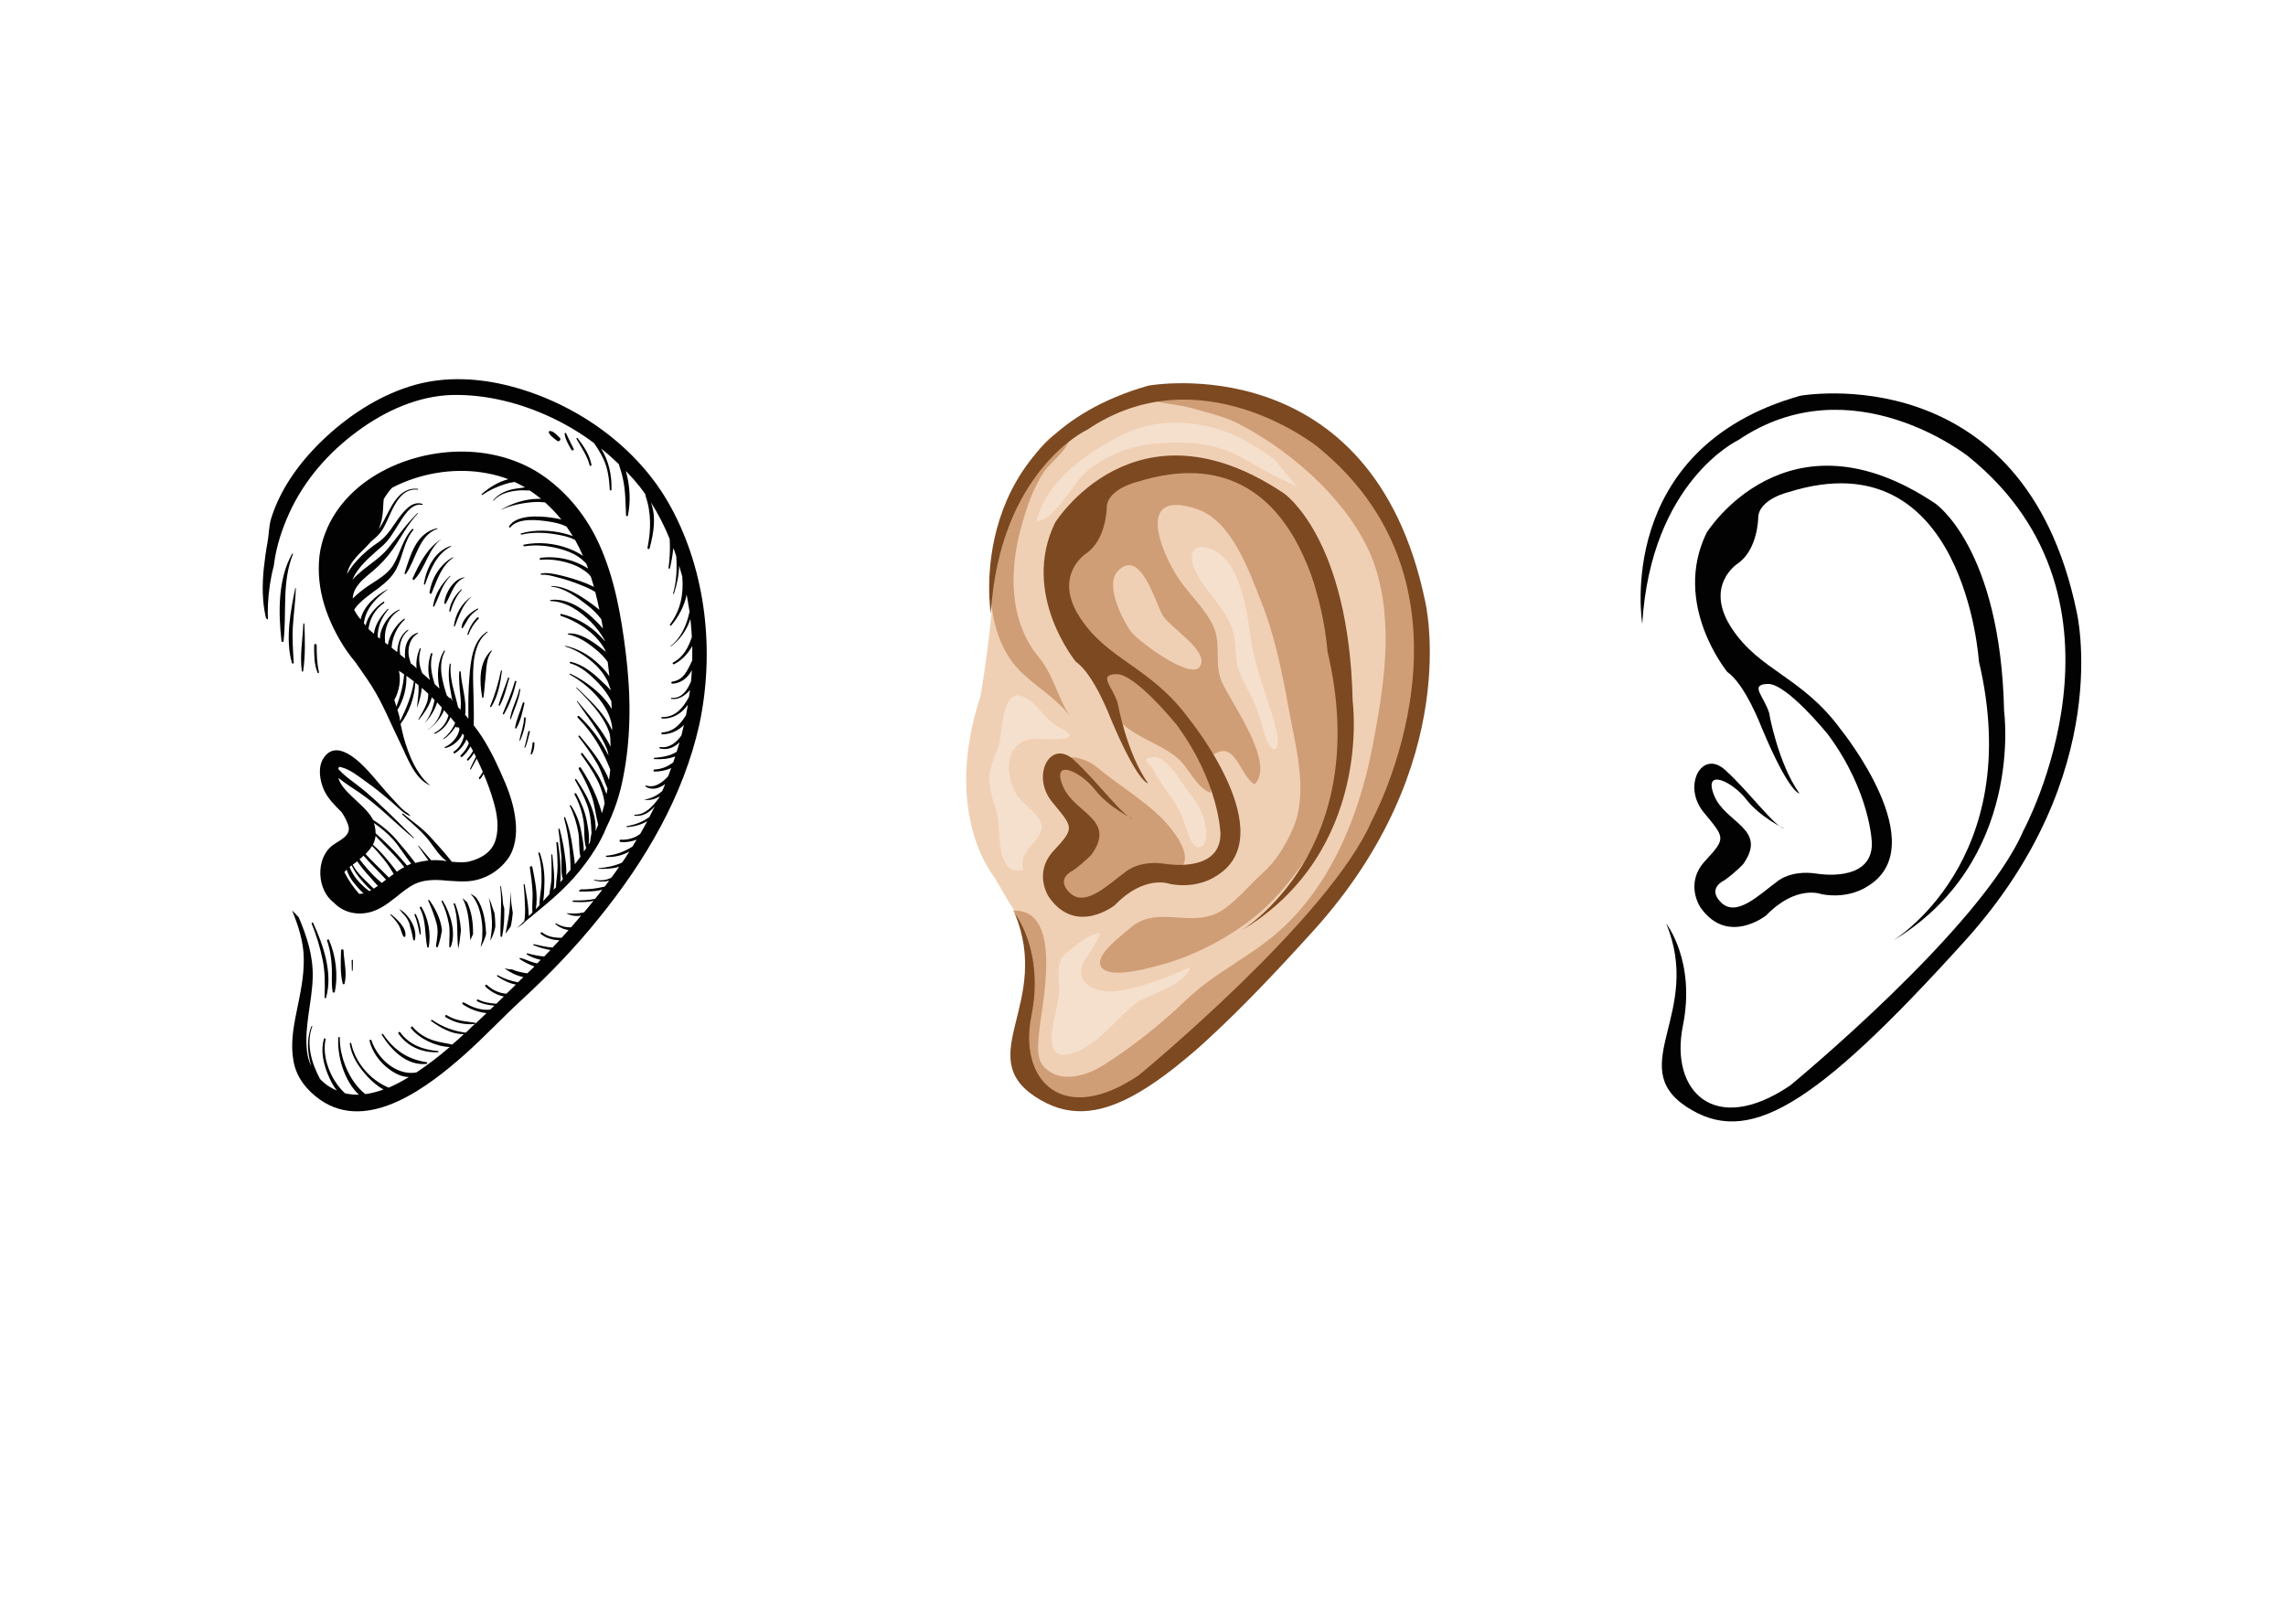 <?xml version="1.0" encoding="utf-8"?>
<svg id="master-artboard" viewBox="0 0 1098 780" version="1.1" xmlns="http://www.w3.org/2000/svg" x="0px" y="0px" style="enable-background:new 0 0 1098 780;" width="1098px" height="780px">

<path class="st0" d="M477.6,421.3c0,0-25.3-29.8-6.7-86.8c0,0,6.3-35.4,7-65.7c0,0,25.4-116.6,139.7-70c0,0,110.2,64.4,44.5,195.2&#10;&#9;c0,0-22.2,51.8-70.5,88.3c0,0-67.8,80.8-98.6,31.5c0,0-3.1-8,0.3-27.7c0,0,6.2-31.8-8.9-53.1L477.6,421.3z" style="fill: rgb(240, 208, 180);"/>
<path class="st1" d="M643.7,342.9c-2.1-20.6-4.2-39.6-11.3-58.8c-5.7-15.6-10.7-33.4-22.9-44.9c-13.6-12.7-32.9-15.4-51.1-13.6&#10;&#9;c-20.1,2-30,10.1-38.7,29.2c-5.4,11.9-9.3,22-8.5,35.4c0.6,10.2,7.7,19.7,11.4,28.8c4.3,10.3,9.2,22.8,18.1,30&#10;&#9;c7.5,6,17,8.7,24.4,14.7c5.9,4.7,9.5,14.8,16.4,17.1c1-5.9-4.5-15,2.3-18.9c9.9-5.7,12.1,11.3,18.8,14.8&#10;&#9;c10.3-9.9-11.3-39.2-15.7-49.1c-3.9-8.9-0.1-17.7-4.1-26.8c-3.6-8-11.5-15.3-16.5-22.6c-9.1-13.6-20.9-43.4,8.3-33.8&#10;&#9;c17,5.5,25.2,29.6,31.3,44.9c6.5,16.4,9.9,33.7,13,50.6c3.2,18,9.8,40.5,2.1,58.1c-3.4,7.7-7.9,15.4-14.3,21.1&#10;&#9;c-5.7,5.1-12.1,12.8-18.6,17.4c-14.7,10.6-31.9-2.6-45.2,9.2c-4,3.5-16.9,12.8-14.2,18.3c3.4,7,25.1,0.5,30.7-1.1&#10;&#9;c15.5-4.3,33.5-14,46-24.9c11.3-9.8,20.9-23.4,28.7-35.9C645.9,383.2,645.9,364.4,643.7,342.9z M558.5,295.6&#10;&#9;c3.7,6.1,22.7,17.2,17.8,24.6c-4.3,6.6-29.6-12.2-33-16.8c-4.3-5.8-12.7-22.5-6.4-29.1C547.9,262.8,554.9,289.6,558.5,295.6z" style="fill: rgb(207, 158, 118);"/>
<path class="st1" d="M498.6,315.2c7.7,9.4,8.9,18.8,15.2,28.7c-6.8-9.1-17.2-14.5-24.7-22.5c-16.2-17.1-16.2-49.7-8.4-70.6&#10;&#9;c4.2-11.2,18.5-45.2,33.4-44.5c1.1,8.8-8,13.8-12.3,19.9c-5.7,8.1-9.1,18.6-11.6,28.1C484.8,274.4,484.7,298.1,498.6,315.2z" style="fill: rgb(207, 158, 118);"/>
<path class="st1" d="M499.1,495.7c-0.7,8.6-1.8,15.1,5.9,19.5c7.4,4.3,17.7,0.9,24.5-3.3c13.8-8.6,28.5-20.3,40.2-31.6&#10;&#9;c13.3-12.8,29.2-19.9,43.2-31.8c26.3-22.4,40-57.3,46.2-89.3c5.5-28.5,10.7-59.7,1.1-87.9c-9.7-28.3-38.9-54.1-64.8-67.5&#10;&#9;c-7.5-3.9-15.8-5.7-23.6-7.9c-5.9-1.7-15.1-2-20.1-4.4c28.7-15.8,73.6,14.4,95.1,30.3c15.9,11.8,22.2,23,26.7,40.9&#10;&#9;c8.5,33.5,10.9,65.4,4.1,99.7c-3,15.1-11.8,33-20.3,46.2c-8.4,13-16.6,28.7-27.7,39.2c-11.6,10.9-23.1,20.4-33.3,32.6&#10;&#9;c-9.9,11.8-19.1,23.8-32.6,31.6c-21.4,12.4-49.3,35.2-69.7,9.5c-17.7-22.4,7.5-40.3,1.2-63c-0.5-1.8-7.9-21.2-8.6-21.1&#10;&#9;C511.4,436.3,500.1,484,499.1,495.7z" style="fill: rgb(207, 158, 118);"/>
<path class="st1" d="M526.6,368.3c10,8.4,23,16,32.1,25.4c3.9,4,12.6,14.7,10,20.8c-2.7,6.6-15.5,6.3-20.8,7.9&#10;&#9;c-12.9,4-28.6,26.2-39.1,5.6c-6.4-12.5,4.1-15.6,8.5-24.9c5.7-12.2-14.1-18.4-14.4-28.8C502.6,360.4,519.1,362,526.6,368.3z" style="fill: rgb(207, 158, 118);"/>
<g>
	<path class="st2" d="M322.3,243.7c-15.7-29-45.6-50-77.1-58.2c-14.9-3.9-30.8-4.8-45.7-0.7c-15.8,4.4-30.2,13.5-42.3,24.5&#10;&#9;&#9;c-11.7,10.7-22.1,24.2-26.9,39.5c-1.2,3.8-1.1,7.9-1.8,11.7c-0.8,4.1-1.3,8.3-1.8,12.5c-0.8,7.9-0.8,15.9,1,23.6&#10;&#9;&#9;c0.1,0.5,0.5,0.8,1,0.9c-0.1-2.4-0.1-4.8,0-7.2c0.3-6.2,1.2-12.5,2.8-18.5c0.1-0.5,0.1-1,0.2-1.5c1.2-8.5,3.8-16.3,7.3-24&#10;&#9;&#9;c7.2-15.7,18.7-28.9,32.6-39.1c13.2-9.8,29.2-17.1,45.8-17.5c16.3-0.3,32.7,3.9,47.4,10.8c7.2,3.4,14.1,7.5,20.5,12.3&#10;&#9;&#9;c1.7,2.4,3.2,4.9,4.5,7.6c2.2,4.6,2.8,9.8,3.1,14.8c0,0.5,0.8,0.5,0.8,0c0.2-7.3-1.4-14-5-19.8c3,2.4,5.8,4.9,8.5,7.5&#10;&#9;&#9;c0.8,2.3,1.5,4.7,2,7.1c1.3,5.8,1.2,11.7,1.5,17.5c0,0.5,0.8,0.6,0.9,0.1c1.4-6.7,1-14.4-1-21.4c1.3,1.4,2.6,2.8,3.9,4.2&#10;&#9;&#9;c2,2.3,3.9,4.7,5.6,7.2c-0.1,0.1-0.2,0.2-0.1,0.4c2.9,8.2,2.7,16.7,1,25.1c-0.1,0.6,0.8,0.9,1,0.3c2-7.5,3.3-15,0.6-22.2&#10;&#9;&#9;c3.5,5.5,6.5,11.4,9,17.5c0,0.3,0.1,0.6,0.1,0.9c0.2,4.4,0,8.8-0.6,13.2c0,0.4,0.6,0.5,0.7,0.1c0.7-3.1,1.3-6.4,1.6-9.7&#10;&#9;&#9;c0.5,1.3,1,2.6,1.4,3.9c0.4,6,0.2,12.1-1.5,17.9c-0.1,0.3,0.3,0.4,0.4,0.1c1.5-4.5,2.4-8.9,2.5-13.4c0.5,1.7,1,3.4,1.5,5.2&#10;&#9;&#9;c0.7,8.4-0.7,16-5.9,23c-0.3,0.4,0.3,0.8,0.6,0.5c3.2-3.7,6.4-9.3,7.4-14.8c0.5,2.7,1,5.5,1.4,8.2c-1.3,6.2-4.1,12.7-9.1,16.5&#10;&#9;&#9;c-0.1,0.1,0,0.3,0.1,0.2c4.2-3,7.8-8,9.4-13.2c0.3,2.9,0.6,5.8,0.7,8.7c-1.7,4.9-3.9,9.5-9,12.2c-0.5,0.3-0.1,1.1,0.5,0.8&#10;&#9;&#9;c3.4-1.6,6.6-4.9,8.7-8.7c0,2.3,0,4.6,0,6.9c-2.2,4.5-4,9.4-9.6,10.2c-0.6,0.1-0.6,1,0,1c4.3-0.2,7.5-2.9,9.4-6.5&#10;&#9;&#9;c-0.1,1.8-0.2,3.6-0.4,5.4c-1.8,4.3-4.5,8.3-9.4,7.9c-0.3,0-0.3,0.4-0.1,0.5c3.4,0.5,6.7-1.5,9-4.3c-0.1,1.1-0.3,2.3-0.5,3.4&#10;&#9;&#9;c-2.8,5.1-6.5,9.8-12.9,9.6c-0.5,0-0.5,0.7,0,0.7c5.2,0.3,9.5-2.5,12.4-6.6c-0.3,1.7-0.6,3.4-0.9,5c-2.6,4.2-5.8,7.9-11.4,8.3&#10;&#9;&#9;c-0.6,0-0.6,0.9,0,0.9c4,0,7.7-1.8,10.4-4.5c-0.4,1.7-0.8,3.4-1.2,5c-2.3,3.4-6,6.3-10.1,5.6c-0.5-0.1-0.7,0.6-0.2,0.7&#10;&#9;&#9;c3.5,0.9,7-0.5,9.4-3c-0.4,1.5-0.9,3-1.4,4.6c-3,1.9-6.8,2.6-10.7,2.9c-0.4,0-0.4,0.6,0,0.6c3.5,0.2,7.1-0.1,10-1.3&#10;&#9;&#9;c-0.3,0.9-0.6,1.9-0.9,2.8c-2.5,2-5.4,3.3-9,3.5c-0.7,0-0.7,1,0,1c2.4,0,5.4-0.5,8-1.7c-0.5,1.3-1,2.7-1.5,4&#10;&#9;&#9;c-3,3.2-6.6,5.7-10.5,4.4c-0.3-0.1-0.6,0.4-0.2,0.6c3.1,1.8,6.4,0.8,9.3-1.3c-0.5,1.1-0.9,2.2-1.4,3.3c-2.5,2.3-5.3,3.6-8.7,4.2&#10;&#9;&#9;c0,0,0,0,0,0c2.5,0.5,5.1-0.2,7.5-1.6c-0.1,0.2-0.2,0.4-0.3,0.6c-2.7,3.8-6.7,8.4-11.7,8.2c-0.4,0-0.3,0.5,0,0.5&#10;&#9;&#9;c3.9,0.5,7.2-1.7,9.6-4.5c-0.9,1.7-1.7,3.4-2.6,5.1c-3.1,2.3-6.7,3.7-10.8,4.4c-0.3,0-0.2,0.5,0.1,0.5c3.5-0.3,6.9-1.2,9.7-2.9&#10;&#9;&#9;c-1.1,2-2.2,4.1-3.4,6.1c-0.4,0.3-0.8,0.6-1.3,0.9c-2.4,1.4-5.3,2.1-8.1,1.9c-0.7,0-0.7,1,0,1.1c2.2,0.3,5.1-0.1,7.7-1.1&#10;&#9;&#9;c-0.7,1.1-1.4,2.2-2,3.3c-3.8,2.4-7.9,4-12.5,4.4c-0.4,0-0.4,0.6,0,0.6c3.6,0.2,7.7-0.7,11-2.6c-1.1,1.8-2.3,3.5-3.5,5.3&#10;&#9;&#9;c-3.5,1.6-7.4,2.4-11.3,2.7c-0.2,0-0.2,0.3,0,0.3c3.1,0.1,6.7,0,9.9-1c-1.2,1.7-2.4,3.5-3.7,5.2c-2.5,1.4-5.5,1.6-8.2,1&#10;&#9;&#9;c-0.2-0.1-0.3,0.3-0.1,0.3c2.3,0.8,4.8,0.8,7.2,0.2c-0.7,0.9-1.4,1.9-2.1,2.8c-3.9,1-7.7,1.4-11.7,1.4c-0.3,0.3-0.5,0.6-0.8,0.9&#10;&#9;&#9;c0.1,0,0.1,0.1,0.2,0.1c3.7,0,7.6,0.1,11.1-0.9c-1.1,1.5-2.3,3-3.5,4.4c-3.4,0.8-6.9,0.8-10.4,0.8c-0.5,0-0.5,0.7,0,0.7&#10;&#9;&#9;c3.3,0.1,6.6,0.3,9.7-0.6c-1.5,1.9-3,3.8-4.6,5.6c-2.7,0.7-5.4,0.7-8.5,0.4c0,0,0,0,0,0c1.9,1.2,4.6,1.6,7.1,1.2&#10;&#9;&#9;c-1.6,1.9-3.2,3.7-4.8,5.6c-2.5,0.1-5.1-0.6-7.2-1.9c-0.2-0.1-0.5,0.2-0.3,0.4c1.6,1.4,3.9,2.5,6.3,2.8c-1.1,1.2-2.2,2.5-3.3,3.7&#10;&#9;&#9;c-3.4,0.1-6.8-0.5-9.3-2.5c-0.5-0.4-1.2,0.3-0.7,0.7c2.4,2,5.6,2.9,8.9,3c-1.1,1.2-2.2,2.3-3.3,3.5c-3-0.2-5.9-0.9-9-1.6&#10;&#9;&#9;c-0.3-0.1-0.4,0.4-0.1,0.5c2.5,1,5.3,1.9,8.1,2.3c-1,1-2,2.1-3,3.1c-2.6-0.2-5.2-0.7-8-1.5c-0.4-0.1-0.6,0.4-0.3,0.6&#10;&#9;&#9;c1.7,1,4.1,2,6.6,2.5c-0.5,0.6-1.1,1.1-1.6,1.7c-0.6-0.1-1.2-0.2-1.8-0.4c-2.2-0.6-4.2-1.7-6.4-2.2c-0.3-0.1-0.5,0.4-0.2,0.6&#10;&#9;&#9;c1.8,1.2,4.4,2.6,7,3.5c-0.9,0.9-1.7,1.7-2.6,2.5c-0.3,0.3-0.6,0.6-0.9,0.8c-2.6-0.4-5-0.9-7.3-1.9c-1.2,0-2.4-0.2-3.6-0.5&#10;&#9;&#9;c2.6,1.9,5.8,3.6,9.1,4.2c-0.9,0.8-1.7,1.7-2.6,2.5c-3.4-0.6-6.6-1.7-9.7-3.4c-0.3-0.2-0.6,0.3-0.3,0.5c2.7,1.9,5.7,3.4,9,4&#10;&#9;&#9;c-1.5,1.5-3.1,3-4.6,4.4c-3.4-0.3-6.6-1.7-9.3-4.2c-0.5-0.5-1.2,0.3-0.7,0.8c2.4,2.3,5.5,4.1,8.8,4.7c-1.2,1.2-2.4,2.3-3.6,3.5&#10;&#9;&#9;c-3-0.2-5.9-0.6-8.7-2c-0.5-0.3-1,0.5-0.5,0.8c2.7,1.4,5.5,1.9,8.3,2.1c-0.7,0.6-1.3,1.2-2,1.9c-0.7,0.1-1.3,0.1-2.1,0.1&#10;&#9;&#9;c-3.7-0.1-7.4-1.6-10.6-3.5c-0.6-0.3-1.1,0.5-0.5,0.9c3.1,2.1,7.2,3.8,11.4,4.2c-1.8,1.7-3.6,3.4-5.4,5.1c0.1-0.2,0.1-0.5-0.2-0.5&#10;&#9;&#9;c-4.8-0.7-9.3-0.9-13.5-3.6c-0.6-0.4-1.1,0.6-0.6,0.9c4.1,2.6,9.1,3.9,14,3.3c0,0,0.1,0,0.1,0c-1,0.9-2,1.8-2.9,2.8&#10;&#9;&#9;c-0.5,0.5-1,0.9-1.5,1.4c-6-0.8-11.1-2.7-16.1-6.1c-0.4-0.3-0.8,0.4-0.4,0.6c4.6,3.3,9.9,6.3,15.6,6.2c-1.8,1.7-3.7,3.4-5.6,5&#10;&#9;&#9;c-2.9-0.7-5.9-1-8.7-1.9c-4-1.2-7.6-3.4-10.3-6.6c-0.4-0.5-1.2,0.2-0.7,0.8c4.1,5,11.7,8.6,18.5,8.9c-5.1,4.4-10.4,8.5-16,12.2&#10;&#9;&#9;c-9.6,1.7-18.7-6.7-21.6-15.4c-0.2-0.6-1-0.3-0.9,0.2c1.2,5.2,4.8,10.2,9.1,13.4c2.7,2.1,6.3,4,9.8,4c-1.6,1-3.2,1.9-4.9,2.8&#10;&#9;&#9;c-1.5,0.8-3.2,1.6-4.8,2.3c-8.8-3.6-16.1-12.1-18-21.3c-0.1-0.4-0.7-0.3-0.7,0.1c0.8,6.3,4.6,11.7,8.8,16.2c1.9,2,4.5,4.3,7.4,5.9&#10;&#9;&#9;c-2.8,1-5.7,1.8-8.7,2.2c-7.9-6.1-12.4-18.1-12.3-27.1c0-0.5-0.7-0.4-0.7,0c-0.6,8.7,2.8,20.8,9.9,27.4c-1.8,0-3.5-0.1-5.3-0.4&#10;&#9;&#9;c-0.5-0.1-0.9-0.2-1.4-0.3c-6.9-6.3-11.2-17.6-9.3-25.9c0.1-0.5-0.6-0.7-0.8-0.2c-1.8,6.2,0,13,2.6,18.7c0.9,2,2.1,4.2,3.6,6.1&#10;&#9;&#9;c-3.1-1.3-5.9-3.2-8.1-5.6c-4.3-8-6.7-17.2-3.7-25.2c0.1-0.2-0.3-0.3-0.4-0.1c-2.5,6.2-1.9,12.9-0.1,19.2c-1-2.1-1.7-4.4-2-6.9&#10;&#9;&#9;c-1.5-11.9,2.4-23.8,2.7-35.7c0.3-10.3-2.8-19.7-6.7-28.9c-1-1.1-2.1-2.3-3.2-3.3c3,7.4,5.5,14.9,5.6,23c0.2,8.8-1.8,17.4-3.5,25.9&#10;&#9;&#9;c-1.6,7.8-2.9,15.7-1.4,23.6c1.4,7.7,6.3,13.8,12.6,18.3c23.3,16.5,52.8-6.7,69.8-21.8c9.3-8.3,17.8-17.4,26.9-25.8&#10;&#9;&#9;c13.4-12.3,26.1-25.5,37.5-39.7c22.1-27.3,40.4-58.3,48.1-92.8C343.3,313.3,339.3,275,322.3,243.7z" style="fill: rgb(2, 2, 2);"/>
	<path class="st2" d="M300.5,313c-2.2-17.5-5.3-35.2-12.6-51.4c-5.8-12.9-14.7-24.2-26.2-32.5c-11.3-8.1-25.1-12-38.9-12.2&#10;&#9;&#9;c-28.4-0.4-60.3,14.8-68.2,44.1c-1.1,4-1.5,8.1-1.5,12.1c0,3.8,0.4,7.6,1.1,11.2c1.6,8.2,5,16.2,9.2,23.4c2.1,3.6,4.5,7,7.1,10.1&#10;&#9;&#9;c0,0,0,0,0.1,0.1c2.6,3.8,5.3,7.5,7.8,11.4c5.6,8.8,9.3,18.4,13.9,27.7c3.3,6.7,6.8,17.2,14.4,20.3c-1-0.8-1.9-1.6-2.8-2.6&#10;&#9;&#9;c-2.7-3.1-4.9-6.7-6.5-10.5c-1.9-4.5-3.4-9.1-4.4-13.8c-0.2-0.9-0.4-1.8-0.6-2.7c4.2-5.6,6.7-12.8,7.1-19.8c0.5,0.4,1,0.8,1.5,1.2&#10;&#9;&#9;c0.3,3.5-0.4,7-0.7,10.6c0,0.1,0.1,0.1,0.1,0c1.1-3.1,1.9-6.1,2.2-9.3c1,0.9,2.1,1.8,3.1,2.8c0,1.4-0.1,2.8-0.7,4.5&#10;&#9;&#9;c-1,2.7-2.6,5.3-4,7.8c-0.1,0.1,0.1,0.3,0.2,0.2c2-2.4,5.2-6.7,6.2-10.8c0.4,0.4,0.8,0.8,1.3,1.3c-0.1,0.9-0.4,1.8-0.6,2.7&#10;&#9;&#9;c-0.8,2.9-2,5.7-3.9,8.1c0,0,0,0.1,0.1,0c2.5-2.7,4.5-5.9,5.6-9.4c0-0.1,0-0.2,0.1-0.2c0.7,0.8,1.5,1.6,2.2,2.4&#10;&#9;&#9;c-0.1,0.6-0.2,1.2-0.4,1.9c-1,3.5-3.3,7-6.4,8.8c0,0,0,0.1,0,0.1c2.9-1.7,6.3-5.5,7.9-9.5c0.7,0.8,1.4,1.6,2.1,2.5&#10;&#9;&#9;c0,0.1-0.1,0.3-0.1,0.4c-1,3.5-3.4,6.4-6.6,8c-0.3,0.2,0,0.6,0.3,0.4c3.3-1.5,5.6-4,7.1-7.3c0.1-0.2,0.2-0.4,0.3-0.6&#10;&#9;&#9;c0.7,0.9,1.5,1.8,2.2,2.7c-0.2,0.5-0.3,0.9-0.6,1.4c-1.2,2.4-3,4.5-5,6.2c-0.1,0.1,0,0.3,0.2,0.2c1.9-1.2,4.1-3.5,5.7-6.1&#10;&#9;&#9;c0,0,0,0,0,0c0.1,0.7,0.8,0.6,1.2,0.3c0.2,0.3,0.4,0.6,0.6,0.9c-0.2,1.2-0.6,2.4-1.3,3.6c-1.3,2.2-3.4,4.1-5.7,5.1&#10;&#9;&#9;c-0.3,0.1-0.1,0.5,0.2,0.5c3.3-0.7,7-3.6,8.3-7c0.2,0.4,0.5,0.7,0.7,1.1c-0.8,3-2,5.7-4.9,7.6c-0.5,0.3,0,1.1,0.5,0.8&#10;&#9;&#9;c2.2-1.3,4.4-3.9,5.6-6.7c0.4,0.6,0.8,1.3,1.1,1.9c-0.8,2.1-2.1,4-3.9,5.8c-0.5,0.4,0.2,1.1,0.7,0.7c1.6-1.4,3-3.1,4-5&#10;&#9;&#9;c0.4,0.7,0.8,1.4,1.2,2.2c-0.8,1.4-1.7,2.7-2.8,3.9c-0.4,0.4,0.2,1,0.6,0.6c1-1,1.9-2.2,2.7-3.5c0.3,0.6,0.6,1.2,0.9,1.8&#10;&#9;&#9;c-1,1.9-1.9,3.8-2.8,5.7c-0.1,0.3,0.3,0.6,0.4,0.3c0.9-1.7,1.9-3.4,2.8-5.1c1,2.1,2,4.2,2.9,6.3c-0.5,1-1.1,1.9-1.8,2.8&#10;&#9;&#9;c-0.3,0.4,0.3,1.1,0.6,0.6c0.6-0.8,1.2-1.6,1.6-2.4c1.9,4.5,3.6,9.1,4.9,13.8c1.6,5.6,2.5,11.7,1,17.4c-1.6,6.1-6.7,9.3-12.5,10.8&#10;&#9;&#9;c-2.6,0.7-5.7,0.5-8.7,0.2c0,0,0,0,0,0c-3.2-4.1-6.8-8.1-10.3-11.9c-3.9-4.3-8.7-7.5-13.1-11.2c-0.2-0.2-0.6,0.1-0.4,0.4&#10;&#9;&#9;c4.4,4.1,9.2,7.8,12.9,12.6c2.6,3.3,4.9,7.4,8.5,9.8c-1.2-0.2-2.4-0.3-3.6-0.4c-1.3-0.1-2.6-0.1-3.9,0c-2-2.3-4-4.6-6-7&#10;&#9;&#9;c-0.1-0.1-0.3,0-0.2,0.2c1.6,2.3,3.2,4.6,4.9,6.9c-2.1,0.2-4.2,0.6-6.3,1.2c-3.1-4.1-6.4-8.1-9.7-11.9c-3-3.4-6.8-6.4-10.7-8.9&#10;&#9;&#9;c-0.1-0.2-0.2-0.3-0.2-0.5c-2.4-4.1-6.3-7.2-9.7-10.5c-2.6-2.5-5.7-5.5-6.7-9.1c3.2,2.6,6.6,4.7,10,7c9.4,6.4,17.4,14.8,26.1,22&#10;&#9;&#9;c0.1,0.1,0.3-0.1,0.2-0.2c-7.4-7.4-14.9-15-22.9-21.9c-2.9-2.5-6.1-4.7-9.1-7.1c-1.6-1.3-3-2.6-4.3-4c0,0,0,0,0-0.1&#10;&#9;&#9;c0.1-0.4,0.2-0.7,0.3-0.9c0.1,0,0.2,0,0.3-0.1c0.2,0,0.2,0.1,0.7,0.2c4.3,1,8.3,4.3,11.8,6.8c4.6,3.2,8.9,6.8,13.2,10.5&#10;&#9;&#9;c2.4,2.1,5,4.9,8,6.1c0.1,0.1,0.2,0,0.3-0.1c-0.1-0.1-0.1-0.1-0.2-0.2c-0.3-0.3-0.7-0.7-1-1c-2.9-1.7-5.3-4.8-7.5-7.1&#10;&#9;&#9;c-3.9-4.1-7.3-8.5-11.1-12.7c-4.7-5.2-15.6-16.1-21.8-6.8c-3,4.4-1.9,10.7,0,15.2c1.8,4.2,5.4,7.7,8.6,10.9c1.3,2,2.5,4.1,3.2,6.4&#10;&#9;&#9;c1.6,5.1-4.6,7.2-7.8,9.7c-8.1,6.5-7.2,21.3,0.8,27.3c4.2,4.4,10.3,6.2,16.7,4.8c7.8-1.7,13.3-8.1,19.7-12.3c1-0.6,1.9-1.1,2.9-1.6&#10;&#9;&#9;c0.2,0,0.4,0,0.5-0.2c4.1-1.6,8.4-1.7,12.8-1.4c0,0,0,0,0.1,0.1c0.6,0,1.1,0,1.7,0.1c0,0,0,0,0,0c3.2,0.2,6.5,0.5,9.7,0.3&#10;&#9;&#9;c7.7-0.4,14.9-4.5,19.4-10.6c3.7-5,4.5-11.9,3.9-17.9c-0.6-6.5-2.5-12.7-5-18.7c-3.3-7.8-6.8-15.4-11.4-22.5&#10;&#9;&#9;c-1.2-1.8-2.5-3.6-3.8-5.3c0.1-1.8,0.1-3.6,0.1-5.3c0-4.7-0.2-9.3-0.3-14c-0.2-8.2-0.4-19.7,6.8-25.3c0.2-0.1,0-0.5-0.2-0.3&#10;&#9;&#9;c-6.9,4.4-7.8,14-8.4,21.4c-0.6,6.7-0.6,13.6-0.5,20.4c-0.5-0.6-1.1-1.3-1.6-1.9c1-6.6-1.9-14.5-2.1-20.6c0-0.4-0.6-0.4-0.7,0&#10;&#9;&#9;c-0.3,4.1,0.2,8.1,0.6,12.2c0.2,2.1,0.2,4,0,6c-0.4-0.4-0.8-0.9-1.2-1.3c-0.3-1.3-0.6-2.6-0.9-3.7c-1.5-5.6-3.2-11.1-2.6-16.9&#10;&#9;&#9;c0-0.3-0.5-0.4-0.5-0.1c-0.9,4.7-0.3,9.4,0.6,14c0.2,1.3,0.5,2.5,0.7,3.8c-0.1-0.1-0.1-0.1-0.2-0.2c-0.1-0.4-0.3-0.7-0.5-1.1&#10;&#9;&#9;c-0.1-0.2-0.5-0.3-0.7-0.1c-0.4-0.4-0.9-0.9-1.3-1.3c-2.2-7-4.4-14.4-0.9-21.2c0.2-0.3-0.3-0.5-0.4-0.3c-3.1,5-3.6,11.9-2.2,18.2&#10;&#9;&#9;c-0.8-0.7-1.6-1.4-2.3-2.1c-1.5-4.7-2.5-9.5-1.1-14.5c0.1-0.4-0.5-0.6-0.7-0.2c-1.4,4.1-1.7,8.5-0.5,12.7c-1.2-1.1-2.5-2.2-3.7-3.3&#10;&#9;&#9;c-1.5-3.7-2-7.3-0.7-11.6c0.1-0.3-0.4-0.5-0.5-0.2c-1.2,2.9-1.9,6.3-1.5,9.5c-0.4-0.4-0.9-0.8-1.3-1.2c-0.5-0.4-1-0.8-1.5-1.2&#10;&#9;&#9;c-0.5-1.6-1-3.2-1.1-5c-0.1-3.8,1.2-7.5,4.6-9.4c0.1-0.1,0-0.3-0.1-0.3c-3.7,1-5.7,4.4-6.1,8.1c-0.1,1.2-0.2,2.8,0,4.3&#10;&#9;&#9;c-0.8-0.6-1.6-1.3-2.4-1.9c-0.7-4.3,0.4-8.8,3.9-11.6c0.1-0.1,0-0.4-0.2-0.3c-3.6,2.3-4.9,6.6-5.1,10.7c-0.9-0.7-1.8-1.4-2.7-2.1&#10;&#9;&#9;c0.3-5.1,2.6-10.1,6.3-13.5c0.2-0.2-0.1-0.6-0.3-0.4c-3.7,2.6-7,7.6-7.8,12.5c-0.4-0.3-0.8-0.6-1.3-1c-0.7-6,1.3-12.4,6.9-15.6&#10;&#9;&#9;c0.2-0.1,0-0.4-0.2-0.3c-3.9,1.7-6.6,5.2-8.2,9.1c-0.6,1.4-1,3.1-1,4.9c-0.4-0.3-0.8-0.6-1.1-0.9c0-4.7,1.7-9.1,5.1-13.1&#10;&#9;&#9;c0.2-0.2-0.1-0.5-0.3-0.3c-3.2,3.3-6.1,7.5-6.6,11.9c-0.9-0.8-1.8-1.5-2.6-2.3c0.6-5,3.1-9.4,7.5-12.5c0.3-0.2,0-0.8-0.3-0.6&#10;&#9;&#9;c-4.1,2.8-7.5,6.8-8.6,11.4c-0.3-0.3-0.5-0.7-0.8-1c0.2-2,0.8-4,1.8-6c2.1-4.1,5.9-7.5,9.5-10.2c0.1,0,0-0.2-0.1-0.1&#10;&#9;&#9;c-5.7,3-11.4,8.2-12.8,14.4c-0.4-0.5-0.8-1-1.2-1.5c-0.7-1-1.3-2-1.9-3.1c0.4-0.6,0.8-1.2,1.3-1.8c3-3.4,6.9-6,10.5-8.7&#10;&#9;&#9;c3.4-2.6,6.5-5.3,8.5-9.2c3.2-6.1,3.6-13.2,8.1-18.6c0.3-0.3-0.2-0.8-0.5-0.5c-4.6,4.9-5.7,11.5-9,17.1c-2.9,4.9-8.1,7.4-12.7,10.6&#10;&#9;&#9;c-2.2,1.5-4.7,3.5-6.9,5.7c0.1-1.4,0.4-2.8,1.1-4.2c1.9-3.8,5.6-6.5,8.8-9.2c3.6-3.1,6.7-6.4,9.4-10.3c4-5.7,7.1-12.1,12-17.1&#10;&#9;&#9;c0.2-0.2-0.1-0.4-0.2-0.2c-5.4,5.2-9.4,11.2-14.2,17c-3.4,4.1-7.8,6.9-11.9,10.2c-1.8,1.5-3.6,3-5.1,4.8c0.4-0.9,0.8-1.9,1.4-2.8&#10;&#9;&#9;c3.2-5.3,8.4-9.4,13-13.5c3.2-2.8,5.2-6.4,7.5-10c2.3-3.6,6.2-10.8,11.5-9.7c0.3,0.1,0.5-0.4,0.1-0.5c-4.4-1.3-7.6,2.2-10.2,5.4&#10;&#9;&#9;c-3.7,4.7-6.1,9.9-11.2,13.3c-5.1,3.4-11.3,8.9-14.7,15c1.2-6.4,7-10.4,11-15c0.1-0.1,0.2-0.2,0.3-0.4c1.7-1.4,3.4-2.8,4.8-4.6&#10;&#9;&#9;c4.9-6.3,7.1-21.7,17.9-20.5c0.2,0,0.2-0.4,0-0.4c-10.4-1.1-13.6,11.3-18,18.2c-0.2,0.4-0.5,0.7-0.8,1.1c1.3-2.9,1.9-6.1,2.1-9.6&#10;&#9;&#9;c0.1-1.5,0.1-3.1,0.3-4.7c1.1-1.9,2.4-3.8,4-5.5c3.4-1.8,7-3.3,10.7-4.5c13.8-4.5,29.1-5,43-0.4c0.7,0.2,1.4,0.5,2.1,0.8&#10;&#9;&#9;c-4.7,1.2-9.1,3.9-12.7,7.1c-0.2,0.2,0.1,0.6,0.3,0.4c3.4-2.3,7.1-4,11-5.2c1.5-0.5,3-0.8,4.5-1c1.7,0.8,3.4,1.7,5,2.6&#10;&#9;&#9;c-1.5,0.2-2.9,0.4-4.3,0.6c-4.2,0.6-8.1,2.2-11,5.5c-0.1,0.2,0.1,0.4,0.2,0.2c3.1-3.3,7.4-4.4,11.8-4.8c1.8-0.2,3.7,0,5.5,0&#10;&#9;&#9;c1.9,1.2,3.7,2.6,5.5,4c-0.6,0-1.1,0-1.6,0c-6.2,0.1-12.2,2.1-17.5,5.1c-0.1,0,0,0.1,0,0.1c4.6-2.1,10-3.2,15-3.6&#10;&#9;&#9;c2-0.2,4-0.1,6,0.1c2.8,2.5,5.4,5.3,7.8,8.2c-1.6-0.4-3.3-0.7-4.9-0.9c-5.7-0.8-16.5-1.5-20.2,4.2c-0.2,0.4,0.3,0.8,0.6,0.5&#10;&#9;&#9;c3.8-4.7,13.2-3.6,18.4-2.8c2.9,0.4,5.9,1.1,8.6,2.4c0,0.1,0.1,0.1,0.1,0.2c1,1.4,2,2.9,2.9,4.4c-1.4-0.5-2.9-1-4.2-1.3&#10;&#9;&#9;c-6.5-1.6-14.1-1.9-20.6,0c-0.4,0.1-0.2,0.7,0.2,0.6c5.7-1.4,12.1-1,17.9,0.1c2.7,0.5,5.4,1.2,7.8,2.4c1.4,2.5,2.7,5.1,3.8,7.7&#10;&#9;&#9;c-2.2-1.5-4.6-2.7-7.1-3.6c-6.6-2.5-14.3-3.2-21.2-1.8c-0.6,0.1-0.3,0.9,0.2,0.8c6.3-1,13-0.1,19,1.8c3.2,1,6.2,2.5,8.8,4.7&#10;&#9;&#9;c0.7,0.6,1.3,1.2,1.9,1.8c0.3,0.8,0.6,1.6,0.9,2.4c-2-1.3-4.2-2.3-5.6-2.9c-5.3-2.2-11.5-3-17.2-2.3c-0.6,0.1-0.7,1.1,0,1&#10;&#9;&#9;c5.1-0.5,10.3,0.4,15.1,2.1c2.8,1,5.4,2.5,7.6,4.4c0.6,0.5,1,1.1,1.4,1.6c0.5,1.6,1,3.3,1.5,4.9c-1.3-0.6-2.4-1.1-3-1.4&#10;&#9;&#9;c-4.4-1.8-9-3.2-13.7-4.3c-2.8-0.6-5.9-1.3-8.7-0.7c-0.3,0.1-0.2,0.6,0.1,0.6c2.6-0.3,5.3,0.6,7.7,1.2c3.7,0.9,7.3,2.1,10.8,3.5&#10;&#9;&#9;c2.3,0.9,5,2,7.4,3.5c0.7,2.8,1.4,5.7,2,8.6c-1.3-1.1-2.7-2.1-4-3.1c-5.2-3.7-12.3-8.4-19-8.3c-0.2,0-0.2,0.3,0,0.3&#10;&#9;&#9;c6.2,0.5,12.5,5.2,17.2,8.9c2.5,1.9,4.8,4.2,6.7,6.7c0.3,1.5,0.6,3,0.8,4.5c-1.7-2-3.4-3.7-5-5.2c-5.3-5-12.7-9.5-20.2-8.5&#10;&#9;&#9;c-0.3,0-0.2,0.5,0.1,0.5c7.6,0.2,14.3,5,19.4,10.1c2.6,2.6,4.8,5.6,6.6,8.8c0,0.1,0,0.2,0,0.3c-1.5-1.7-3.1-3.3-4.2-4.3&#10;&#9;&#9;c-4.7-4.2-10.5-7.2-16.6-8.7c-0.6-0.2-0.8,0.7-0.3,0.9c5.4,1.8,10.5,4.7,14.8,8.4c2.3,2,4.3,4.4,5.9,7c0.4,0.6,0.6,1.2,0.9,1.9&#10;&#9;&#9;c-1-0.9-2-1.6-2.9-2.3c-3.9-3-10-7.1-15.2-6.5c-0.2,0-0.3,0.4-0.1,0.4c4.7,0.9,9,3.7,12.7,6.7c2.4,1.9,4.7,4,6.4,6.6&#10;&#9;&#9;c0.3,2.3,0.5,4.6,0.8,6.8c-1.5-2.2-3.3-4.2-5.3-6c-4.4-4.2-9.9-7.3-15.8-8.6c-0.2,0-0.3,0.2-0.1,0.3c5.7,1.7,10.7,5.1,15,9.3&#10;&#9;&#9;c2.2,2.2,3.9,4.6,5.3,7.3c0.6,1.2,0.9,2.7,1.5,4c0,0.1,0,0.3,0,0.4c-1.3-1.5-2.7-2.8-3.9-3.9c-4.2-4.1-9.4-8.5-15.3-9.7&#10;&#9;&#9;c-0.5-0.1-0.7,0.6-0.2,0.7c5.3,1.5,9.9,5.7,13.6,9.6c2.5,2.6,4.5,5.4,6.1,8.5c0.1,1.3,0.2,2.5,0.2,3.8&#10;&#9;&#9;c-4.4-7.5-12.7-13.5-19.8-16.9c-0.3-0.1-0.6,0.3-0.3,0.4c9,5,18.8,14.3,20.3,25c0,0,0,0.1,0,0.1c0,0.6,0,1.1,0,1.7&#10;&#9;&#9;c-1-2.3-2.3-4.4-3.4-6c-3.8-5.4-8.9-10-13.6-14.6c-0.1-0.1-0.3,0.1-0.2,0.2c3.9,4,7.8,7.9,11.1,12.5c1.8,2.5,3.4,5.3,4.5,8.2&#10;&#9;&#9;c1,2.6,0.7,5,0.9,7.6c-1-2.2-2.4-4.4-3.7-6.4c-3.6-5.5-8.1-10.5-12.3-15.6c-0.1-0.1-0.3,0-0.2,0.2c3.3,4.9,6.9,9.5,10,14.5&#10;&#9;&#9;c1.7,2.7,3.3,5.6,4.5,8.6c0.3,0.9,0.5,1.9,0.7,2.9c-0.7-1.3-1.5-2.7-2.2-4c-3.2-5.5-7.2-10.5-11.9-14.9c-0.5-0.4-1.2,0.2-0.7,0.7&#10;&#9;&#9;c4.4,4.5,8.1,9.5,11.1,15.1c1.5,2.8,2.9,5.8,4.1,8.8c0.2,0.4,0.3,0.7,0.4,1.1c-0.2,1.6-0.3,3.3-0.6,4.9c-1.1-3.1-3-6.1-4.5-8.7&#10;&#9;&#9;c-2.8-4.5-6.2-8.5-9.6-12.5c-0.3-0.4-0.8,0.2-0.5,0.5c3.2,4.1,6.2,8.2,8.8,12.7c2.3,3.9,3.3,8.2,5.1,12.2c-0.2,0.9-0.3,1.8-0.5,2.6&#10;&#9;&#9;c-0.7-1.9-1.5-3.8-2.2-5.4c-2.3-5.2-5.9-9.7-9.3-14.2c-0.3-0.4-1,0.1-0.7,0.6c2.9,4,5.7,8.1,7.9,12.5c1.2,2.4,2.1,4.9,2.8,7.6&#10;&#9;&#9;c0.3,1.1,0.4,2.2,0.6,3.4c-0.4,1.6-0.8,3.2-1.3,4.7c-0.7-2.7-1.7-5.4-2.6-7.8c-2-5-4.6-9.6-7.5-14c-0.4-0.6-1.3-0.1-1,0.6&#10;&#9;&#9;c2.6,4.5,4.9,9.1,6.5,14c1.3,4.2,1.7,8.6,2.8,12.7c-0.4,1.1-0.8,2.1-1.2,3.1c0.4-9.2-4.3-17.5-9.3-24.9c-0.3-0.4-0.8,0-0.6,0.4&#10;&#9;&#9;c2.1,3.7,4.2,7.5,5.7,11.6c1.7,4.4,2,8.9,2.2,13.6c0,0.1,0,0.2,0,0.3c-0.3,1.4-0.5,2.8-0.7,4.3c-0.2,0.4-0.4,0.8-0.7,1.1&#10;&#9;&#9;c0.6-3.7-0.2-7.9-0.9-11.5c-0.9-4.6-2.7-8.8-5-12.9c-0.3-0.5-1.1-0.1-0.8,0.5c2.2,4,3.6,8.3,4.3,12.8c0.6,4.1,0,8.5,1.1,12.4&#10;&#9;&#9;c0,0.1,0.1,0.2,0.2,0.3c-0.4,0.6-0.8,1.3-1.2,1.9c0.1-3.2-0.7-6.6-1.2-9.5c-0.8-4.6-2.4-8.9-5-12.8c-0.2-0.3-0.6,0-0.5,0.3&#10;&#9;&#9;c2,4.1,3.3,8.4,4.1,12.9c0.6,3.7,0.1,7.8,1,11.5c-0.9,1.2-1.7,2.4-2.7,3.6c-0.2-2.8-0.8-5.8-1.1-8.2c-0.6-4.9-1.8-9.6-3.5-14.2&#10;&#9;&#9;c-0.1-0.4-0.8-0.2-0.6,0.2c1.4,5,2.2,10.1,2.7,15.2c0.2,2.4,0.3,4.8,0.4,7.2c0,0.8,0,1.7,0,2.5c-0.7,0.8-1.4,1.7-2.1,2.5&#10;&#9;&#9;c0.4-3.3-0.3-7.1-0.7-10.3c-0.5-4-1.4-7.9-2.4-11.8c-0.1-0.4-0.7-0.2-0.6,0.2c0.6,4.2,1,8.5,1.4,12.7c0.3,3.5-0.4,7.6,0.7,11&#10;&#9;&#9;c0,0,0,0.1,0.1,0.1c-0.4,0.5-0.9,1.1-1.3,1.6c0.3-2.5,0.1-5.1,0.1-7.5c-0.1-3.9-0.6-7.7-1.2-11.6c-0.1-0.4-0.8-0.3-0.8,0.1&#10;&#9;&#9;c0.4,3.8,0.6,7.6,0.6,11.5c0,3.3-0.7,6.6-0.8,9.9c-0.4,0.4-0.7,0.8-1.1,1.2c0.8-5.5-0.2-11.8-0.6-16.8c0-0.3-0.5-0.3-0.5,0&#10;&#9;&#9;c0.1,3.6,0.2,7.2,0.1,10.8c-0.1,2.8-0.7,5.5-1.1,8.2c-1,1.1-1.9,2.1-2.9,3.2c0.5-3,0.5-6.1,0.6-9c0.1-4.8-0.6-9.5-2.2-14.1&#10;&#9;&#9;c-0.2-0.5-0.9-0.3-0.7,0.2c1.3,4.6,1.6,9.2,1.5,13.9c-0.1,3.6-1,7.3-1,11c-0.6,0.6-1.2,1.3-1.8,1.9c1.3-6.4-0.4-14.1-1.6-20.2&#10;&#9;&#9;c-0.2-0.8-1.3-0.5-1.2,0.3c0.6,3.9,1.1,7.8,1.3,11.8c0.1,3.2-0.3,6.5-0.1,9.7c-0.6,0.6-1.1,1.2-1.7,1.7c-0.1-1-0.2-2-0.2-2.7&#10;&#9;&#9;c-0.2-4.2-1.2-8.4-1.8-12.5c0-0.3-0.6-0.2-0.5,0.1c0.4,3.8,0.6,7.6,0.7,11.5c0,2,0,4-0.4,6c-0.6,0.6-1.2,1.2-1.8,1.8&#10;&#9;&#9;c-0.6,0.5-1.2,1.1-1.8,1.6c1-0.6,1.9-1.3,2.9-2c0.4-0.4,0.9-0.9,1.3-1.3c9.2-7.6,18.5-14.8,26.1-24.3c5.1-6.4,9.8-13.3,12.8-20.9&#10;&#9;&#9;c3.7-7.5,6.4-15.4,8-23.9C303.3,353.5,303,332.9,300.5,313z M172.5,429.3c-2.7-3-5.2-6.6-7.1-10.4c0.3-0.4,0.7-0.8,1.1-1.2&#10;&#9;&#9;c0.8,2.4,2,4.6,3.6,6.5c1,1.2,2.6,3.2,4.5,4.9C173.9,429.3,173.2,429.3,172.5,429.3z M177.4,428c-1.6-1.1-3.1-2.5-4.5-3.9&#10;&#9;&#9;c-2.1-2.2-3.9-4.8-5-7.7c0.3-0.3,0.7-0.5,1-0.7c1,2.2,2.4,4.2,3.9,6.1c1.6,1.9,3.4,4.1,5.5,5.8C178,427.7,177.7,427.8,177.4,428z&#10;&#9;&#9; M179.5,426.8c-3.6-3.7-7.7-6.9-10.1-11.5c0.6-0.5,1.3-0.9,1.8-1.3c0.1-0.1,0.3-0.2,0.4-0.3c1.8,2.6,3.7,5,5.9,7.3&#10;&#9;&#9;c1.2,1.4,2.6,3,4,4.5C180.9,425.9,180.2,426.4,179.5,426.8z M183.4,424.1c-1.4-1.2-2.7-2.3-3.9-3.5c-2.4-2.5-4.7-5.1-6.8-7.9&#10;&#9;&#9;c0.7-0.6,1.3-1.1,1.9-1.7c1.9,2.2,3.9,4.2,5.9,6.3c1.7,1.7,3.3,3.4,4.9,5.2C184.8,423,184.1,423.5,183.4,424.1z M186.8,421.5&#10;&#9;&#9;c-1-1-2-2-2.9-2.9c-2.8-2.8-5.7-5.5-8.3-8.4c1-1.1,2-2.2,2.8-3.4c0.1-0.2,0.2-0.3,0.3-0.5c2.6,2.7,5,5.5,7.3,8.6&#10;&#9;&#9;c1.1,1.5,2.1,3.2,3.1,4.9C188.3,420.3,187.6,420.9,186.8,421.5z M190.6,418.7c-1.2-1.7-2.5-3.2-3.6-4.6c-2.4-3-5-5.9-7.9-8.4&#10;&#9;&#9;c0.7-1.3,1.1-2.7,1.3-4.2c3,3.4,6.4,6.5,9.4,9.8c1.5,1.7,3,3.4,4.4,5.2C192.9,417.1,191.7,417.9,190.6,418.7z M196,415.5&#10;&#9;&#9;c-0.2,0.1-0.3,0.1-0.5,0.2c-1.1-1.3-2.2-2.6-3.3-3.8c-3.6-4.1-7.7-8-11.8-11.7c0-1.7-0.3-3.3-0.8-4.9c3.3,2.3,6.4,4.8,9.1,7.8&#10;&#9;&#9;c3.2,3.5,5.7,8,8.8,11.7C197,415.1,196.5,415.3,196,415.5z M195.2,324.6c1.2,0.9,2.4,1.7,3.6,2.7c-1,6.7-3.6,12.9-6.6,19&#10;&#9;&#9;c-0.1-0.6-0.2-1.2-0.3-1.9c-0.3-1.1-0.6-2.2-1-3.4C193.9,336.1,195.4,330.3,195.2,324.6z M191.6,322.2c0.8,0.5,1.7,1.1,2.5,1.7&#10;&#9;&#9;c-0.4,5.4-1.8,10.4-3.7,15.5c-0.3-1.1-0.7-2.2-1-3.2C191.7,332.1,192.7,326.6,191.6,322.2z" style="fill: rgb(2, 2, 2);"/>
	<path class="st2" d="M140.3,266c-6.9,12.2-6.6,28.3-5.1,41.9c0.1,0.6,0.9,0.6,1,0c1.6-14.1-0.9-28.2,4.5-41.7&#10;&#9;&#9;C140.8,265.9,140.4,265.8,140.3,266z" style="fill: rgb(2, 2, 2);"/>
	<path class="st2" d="M140.7,300.4c0.4-5.9,1.2-11.8,1.4-17.8c0-0.2-0.3-0.2-0.3,0c-2.3,11.2-4.8,24.5-1.6,35.8&#10;&#9;&#9;c0.1,0.5,0.9,0.4,0.9-0.1C140.7,312.2,140.3,306.3,140.7,300.4z" style="fill: rgb(2, 2, 2);"/>
	<path class="st2" d="M146.2,299.7c0-0.4-0.5-0.4-0.5,0c-0.3,7.4-1.8,15.3-0.7,22.7c0,0.3,0.5,0.3,0.6,0&#10;&#9;&#9;C146.7,315,146.5,307,146.2,299.7z" style="fill: rgb(2, 2, 2);"/>
	<path class="st2" d="M153.2,322.8c-1-4.3-1.1-8.6-1.1-12.9c0-0.8-1.2-0.8-1.2,0c0,4.5-0.1,8.9,1.6,13.1&#10;&#9;&#9;C152.6,323.5,153.3,323.4,153.2,322.8z" style="fill: rgb(2, 2, 2);"/>
	<path class="st2" d="M150.4,443.3c-0.2-0.4-0.9-0.1-0.7,0.3c2.2,5.5,4,11.2,5.2,17.1c1.3,6.1,1.2,12.2,1,18.4&#10;&#9;&#9;c0,0.4,0.6,0.5,0.7,0.1C160,467.5,155.3,453.9,150.4,443.3z" style="fill: rgb(2, 2, 2);"/>
	<path class="st2" d="M158,451.4c-0.2-0.5-1.1-0.1-0.9,0.4c1.5,4.4,2.1,8.8,2.3,13.4c0.1,3.7-0.3,7.6,0.4,11.2c0.1,0.5,0.9,0.5,1,0&#10;&#9;&#9;C162.5,468.5,161.3,458.9,158,451.4z" style="fill: rgb(2, 2, 2);"/>
	<path class="st2" d="M165,456.5c0-0.7-1.1-0.7-1.2,0c-0.1,5.1-0.5,10.9,0.8,15.9c0.1,0.5,0.8,0.5,0.9,0&#10;&#9;&#9;C166.8,467.4,165.2,461.5,165,456.5z" style="fill: rgb(2, 2, 2);"/>
	<path class="st2" d="M168.9,461.3c0,1.6,0.1,3.2,0.1,4.8c0,0.2,0.4,0.2,0.4,0c0.1-1.6,0.1-3.2,0.1-4.8&#10;&#9;&#9;C169.6,460.9,168.9,460.9,168.9,461.3z" style="fill: rgb(2, 2, 2);"/>
	<path class="st2" d="M205,510.2c-9.3-1.4-15.7-5.8-21-13.5c-0.3-0.4-0.9,0-0.6,0.4c4.6,7.4,12.1,14.9,21.5,13.9&#10;&#9;&#9;C205.2,510.9,205.4,510.3,205,510.2z" style="fill: rgb(2, 2, 2);"/>
	<path class="st2" d="M210.3,504.8c-6.9-0.5-13.9-3.1-18-8.9c-0.4-0.6-1.3,0-0.9,0.6c4.4,6.3,11.5,9.2,19,8.9&#10;&#9;&#9;C210.7,505.4,210.7,504.8,210.3,504.8z" style="fill: rgb(2, 2, 2);"/>
	<path class="st2" d="M284.1,223.2c-1-4.9-3.7-8.9-6.7-12.8c-0.2-0.3-0.7,0.1-0.5,0.4c2.3,4.1,5.1,8,6.3,12.6&#10;&#9;&#9;C283.3,224.1,284.2,223.8,284.1,223.2z" style="fill: rgb(2, 2, 2);"/>
	<path class="st2" d="M275.5,215.5c-1.3-2.4-2.4-4.9-3.6-7.4c-0.2-0.4-0.7-0.1-0.7,0.3c0.4,2.8,1.9,5.3,3.3,7.7&#10;&#9;&#9;C274.9,216.7,275.9,216.1,275.5,215.5z" style="fill: rgb(2, 2, 2);"/>
	<path class="st2" d="M268.9,210.3c-1.4-1.2-2.8-3.2-4.8-3.3c-0.3,0-0.6,0.4-0.5,0.7c0.3,0.9,0.9,1.5,1.6,2.1c0.8,0.7,1.7,1.4,2.5,2&#10;&#9;&#9;C268.6,212.4,269.7,211,268.9,210.3z" style="fill: rgb(2, 2, 2);"/>
	<path class="st2" d="M210,253.7c-10.2,2.3-12.8,12.9-15.7,21.6c-0.1,0.4,0.5,0.6,0.7,0.3c4.9-7,6.1-18.5,15.1-21.6&#10;&#9;&#9;C210.2,253.9,210.1,253.6,210,253.7z" style="fill: rgb(2, 2, 2);"/>
	<path class="st2" d="M212,258.9c-6.8,4.3-10.6,11.8-13.8,18.9c-0.2,0.5,0.4,1.1,0.8,0.6C204.5,272.7,205.5,263.9,212,258.9&#10;&#9;&#9;C212.1,258.9,212.1,258.9,212,258.9z" style="fill: rgb(2, 2, 2);"/>
	<path class="st2" d="M216.5,262.2c-7.7,2.5-11.7,10.7-12.9,18.2c-0.1,0.4,0.5,0.6,0.6,0.2c2.5-7,5.4-14.5,12.4-18.1&#10;&#9;&#9;C216.7,262.4,216.6,262.2,216.5,262.2z" style="fill: rgb(2, 2, 2);"/>
	<path class="st2" d="M217.4,267.7c-6.1,3.4-10,10-11.1,16.8c-0.1,0.6,0.8,1.1,1,0.4c2.6-6.1,4.5-12.8,10.2-16.9&#10;&#9;&#9;C217.8,267.9,217.7,267.5,217.4,267.7z" style="fill: rgb(2, 2, 2);"/>
	<path class="st2" d="M216.1,276.6c-4.1,3.8-7.2,8.9-8.1,14.4c-0.1,0.3,0.4,0.6,0.6,0.2c2.5-5,3.6-10.3,7.7-14.4&#10;&#9;&#9;C216.4,276.7,216.2,276.5,216.1,276.6z" style="fill: rgb(2, 2, 2);"/>
	<path class="st2" d="M223,277.3c-5.2,0.7-9.2,7.6-9.6,12.4c0,0.4,0.6,0.5,0.7,0.2c2.7-4.3,3.7-10.3,8.9-12.4&#10;&#9;&#9;C223.2,277.5,223.2,277.3,223,277.3z" style="fill: rgb(2, 2, 2);"/>
	<path class="st2" d="M221.5,283.1c-2.9,2.7-5.3,6.4-5.7,10.4c0,0.4,0.5,0.4,0.6,0.1c1.2-3.8,2.7-7.2,5.3-10.2&#10;&#9;&#9;C221.9,283.2,221.7,283,221.5,283.1z" style="fill: rgb(2, 2, 2);"/>
	<path class="st2" d="M226.4,286.6c-4.7,3-7.7,8.6-8.4,14c0,0.4,0.4,0.5,0.5,0.1c2.1-5.1,3.6-10.3,8-14.1&#10;&#9;&#9;C226.5,286.7,226.5,286.6,226.4,286.6z" style="fill: rgb(2, 2, 2);"/>
	<path class="st2" d="M229.4,292.3c-3.5,1.8-7.2,4.9-7.7,9c-0.1,0.4,0.4,0.6,0.6,0.3c0.9-1.4,1.7-2.9,2.6-4.4&#10;&#9;&#9;c1.2-1.9,2.9-3.3,4.7-4.5C229.9,292.5,229.7,292.2,229.4,292.3z" style="fill: rgb(2, 2, 2);"/>
	<path class="st2" d="M229.2,296.6c-2.3,2.3-3.8,5-4.7,8.1c-0.1,0.3,0.4,0.4,0.5,0.1c1.1-2.8,2.7-5.5,4.9-7.6&#10;&#9;&#9;C230.2,296.8,229.6,296.3,229.2,296.6z" style="fill: rgb(2, 2, 2);"/>
	<path class="st2" d="M235.9,312.5c-6,5.7-5.6,14.9-4.3,22.5c0,0.3,0.5,0.3,0.6,0c0.5-3.2,0.6-6.3,1-9.5c0.5-4.2,0.2-9.2,3-12.7&#10;&#9;&#9;C236.3,312.6,236.1,312.4,235.9,312.5z" style="fill: rgb(2, 2, 2);"/>
	<path class="st2" d="M240.6,322.2c-1.2,5.9-2.9,11.6-5.2,17.1c-0.1,0.3,0.4,0.5,0.6,0.2c3.2-5.2,4.3-11.2,5.1-17.2&#10;&#9;&#9;C241.1,322,240.6,321.9,240.6,322.2z" style="fill: rgb(2, 2, 2);"/>
	<path class="st2" d="M244,325.6c-1.4,4.3-3.3,8.6-4.5,13c-0.1,0.3,0.4,0.6,0.6,0.2c2.2-4,3.2-8.7,4.5-13.1&#10;&#9;&#9;C244.6,325.4,244.1,325.3,244,325.6z" style="fill: rgb(2, 2, 2);"/>
	<path class="st2" d="M247.3,327.3c-1.5,5.3-3.7,10.3-5.8,15.4c-0.1,0.4,0.4,0.6,0.6,0.3c2.8-4.8,4.6-10,5.9-15.5&#10;&#9;&#9;C248.2,327,247.4,326.8,247.3,327.3z" style="fill: rgb(2, 2, 2);"/>
	<path class="st2" d="M249.4,331.1c-1,4.9-3.7,9.1-4.4,14.1c0,0.3,0.3,0.4,0.4,0.1c1.6-4.6,3.8-9.1,4.5-14&#10;&#9;&#9;C250.1,330.9,249.5,330.7,249.4,331.1z" style="fill: rgb(2, 2, 2);"/>
	<path class="st2" d="M251.1,337.6c-1.1,3.9-3.1,8-3.7,12c0,0.3,0.4,0.5,0.6,0.2c2.1-3.5,3-8.1,3.9-12&#10;&#9;&#9;C251.9,337.3,251.2,337.1,251.1,337.6z" style="fill: rgb(2, 2, 2);"/>
	<path class="st2" d="M251.7,344.9c-0.1,3.7-1.5,7-2.2,10.6c-0.1,0.2,0.3,0.3,0.4,0.1c1.4-3.4,2.5-6.9,2.6-10.7&#10;&#9;&#9;C252.5,344.4,251.7,344.4,251.7,344.9z" style="fill: rgb(2, 2, 2);"/>
	<path class="st2" d="M253.8,351.3c-0.7,2.5-1.1,5.1-1.9,7.6c-0.1,0.2,0.3,0.3,0.4,0.1c1.1-2.4,1.5-5,2.2-7.5&#10;&#9;&#9;C254.6,351,254,350.9,253.8,351.3z" style="fill: rgb(2, 2, 2);"/>
	<path class="st2" d="M255.8,356.9c-0.1,1.7-0.5,3.4-0.9,5.1c-0.1,0.3,0.4,0.5,0.6,0.2c0.9-1.6,1.2-3.4,1.2-5.3&#10;&#9;&#9;C256.7,356.3,255.8,356.3,255.8,356.9z" style="fill: rgb(2, 2, 2);"/>
	<path class="st2" d="M187.9,439.2c-0.2-0.2-0.6,0.1-0.3,0.3c1.5,1.5,2.9,3.2,4,5c1,1.7,1.2,3.7,2.2,5.3c0.2,0.3,0.8,0.3,0.9-0.1&#10;&#9;&#9;C195.4,445.7,190.7,441.5,187.9,439.2z" style="fill: rgb(2, 2, 2);"/>
	<path class="st2" d="M191.8,436.6c-0.1,0-0.1,0-0.1-0.1c0.6,0.9,1.3,1.7,2,2.5c0.2,0.2,0.4,0.4,0.7,0.7c1.2,1.4,2.1,3.1,2.5,4.8&#10;&#9;&#9;c0,0.1,0,0.2,0,0.4c0.7,2,1.2,4.2,1.6,6.5c0.1,0.4,0.7,0.4,0.8,0C200.5,445.9,196.5,439.4,191.8,436.6z" style="fill: rgb(2, 2, 2);"/>
	<path class="st2" d="M199.8,439.2c-0.2-0.5-0.9-0.1-0.7,0.4c1.4,2.9,1.8,6,2.5,9.1c0.1,0.3,0.5,0.2,0.5-0.1&#10;&#9;&#9;C202.1,445.4,201.2,442.1,199.8,439.2z" style="fill: rgb(2, 2, 2);"/>
	<path class="st2" d="M202.5,435.7c-0.3-0.5-1.1-0.1-0.8,0.5c3.1,6.1,2.2,12.3,3.5,18.7c0.1,0.3,0.6,0.3,0.7,0&#10;&#9;&#9;C207.1,448.5,205.8,441.3,202.5,435.7z" style="fill: rgb(2, 2, 2);"/>
	<path class="st2" d="M209.4,454.4c-0.1,0.4,0.5,0.7,0.8,0.6c0.2-0.6,0.4-1.1,0.6-1.7c0.6-1.9,1.1-4.1,1.5-6.4&#10;&#9;&#9;c-0.1-0.7-0.2-1.4-0.3-2c-0.9-4.6-3.1-8.8-5.8-12.6c-0.2-0.3-0.7,0-0.5,0.3c1.5,3.5,3,7.2,4,10.9&#10;&#9;&#9;C210.7,447.6,209.9,450.6,209.4,454.4z" style="fill: rgb(2, 2, 2);"/>
	<path class="st2" d="M212.7,432.7c-0.2-0.4-0.7,0-0.6,0.3c1.7,3.4,2.8,7,3.5,10.7c0.7,3.7,0.1,7.3,0.2,11c0,0.4,0.5,0.4,0.7,0.1&#10;&#9;&#9;C219.2,447.9,216.4,438.8,212.7,432.7z" style="fill: rgb(2, 2, 2);"/>
	<path class="st2" d="M220.1,455.7c0.2-1,0.4-2.1,0.6-3.1c0.3-1.8,0.4-3.8,0.7-5.8c-0.3-4.4-1.2-8.8-2.8-12.7&#10;&#9;&#9;c-0.2-0.4-0.9-0.3-0.7,0.2C220.4,441.4,219.2,448.5,220.1,455.7z" style="fill: rgb(2, 2, 2);"/>
	<path class="st2" d="M223.7,432.8c-0.5-0.5-1-1-1.5-1.4c0,0,0,0.1,0,0.1c3.3,6.4,3.1,13.2,3.7,20.1c0.4-1,0.9-2,1.3-2.9&#10;&#9;&#9;c0.1-5.3-0.6-10.5-2.8-15.3C224.1,433.1,223.9,432.9,223.7,432.8z" style="fill: rgb(2, 2, 2);"/>
	<path class="st2" d="M233,443c-0.6-4.2-1.8-8.5-4.3-11.9c-0.8-0.7-1.7-1.3-2.6-1.8c0,0,0,0,0,0.1c3.5,3.8,4.8,8.9,5.4,13.9&#10;&#9;&#9;c0.3,2.4,0.2,4.9,0.1,7.3c-0.1,1.4-0.6,2.9-0.7,4.3c0.2-0.3,0.4-0.7,0.5-1c1-1.8,1.6-3.5,2.1-5.3C233.4,446.5,233.2,444.5,233,443z&#10;&#9;&#9;" style="fill: rgb(2, 2, 2);"/>
	<path class="st2" d="M236.3,442.8c0.1,3.1-0.4,6.1-0.8,9.1c1.1-2.1,1.9-4.3,2.4-6.6c0-0.5,0-0.9,0-1.4c0-1.8-0.2-3.7-0.4-5.5&#10;&#9;&#9;c-0.2-0.3-0.3-0.6-0.4-0.9c-0.5-1.3-0.8-2.6-1.3-3.9c-0.4-0.9-0.7-1.7-1-2.6c0,0,0,0,0,0C235.6,434.9,236.1,438.8,236.3,442.8z" style="fill: rgb(2, 2, 2);"/>
	<path class="st2" d="M241.7,434.5c-0.3-1.6-0.2-3.1-0.5-4.7c-0.2-1.3-0.4-2.8-0.6-4.3c-0.2,0.1-0.4,0.2-0.3,0.5&#10;&#9;&#9;c0.9,7.9-0.1,15.7,0.1,23.6c0,0.4,0.7,0.6,0.8,0.1c0.9-4.4,1.1-8.9,1-13.4C242,435.6,241.8,434.9,241.7,434.5z" style="fill: rgb(2, 2, 2);"/>
	<path class="st2" d="M245.3,445c0.5-2.1,0.8-4.3,1-6.5c-0.2-1.6-0.5-3.3-0.7-4.7c-0.2-1.8-0.3-3.7-0.5-5.6c0,2.4,0,4.8-0.2,7.1&#10;&#9;&#9;c-0.3,4.5-1.3,8.8-2.1,13.2C243.6,447.3,244.5,446.2,245.3,445z" style="fill: rgb(2, 2, 2);"/>
</g>
<g>
	<path class="st3" d="M475.9,294.7c0,0-14-84.1,75.8-109.5c0,0,107.2-19.6,132.8,103.5c0,0,19.1,77.9-53.7,158.4&#10;&#9;&#9;c-72.8,80.5-104.4,99-133.8,79.5c-29.4-19.6,8.1-45.2-9.6-87.9c0,0,14.3,18,8,49.2c-6.3,31.2,15.1,53.2,51.5,28.6&#10;&#9;&#9;c0,0,91.7-75.3,112-122.3c0,0,59.9-110.1-26.3-179.8c0,0-56.1-44.8-110.5-7.9C522,206.4,480.1,226.2,475.9,294.7z" style="fill: rgb(125, 73, 33);"/>
	<path class="st3" d="M551.4,376.2c0,0-4.8,0.2-18.1-31.5c0,0-7.9-20.9-16.5-26.8c0,0-26.8-32.5-10-66.9c0,0,38.4-61.9,109.8-14.1&#10;&#9;&#9;c0,0,31.4,21.2,33.1,99.8c0,0,10,72.4-53.7,110.4c0,0,64.3-38.3,41.6-134.3c0,0-6.7-107.8-91.2-81.4c0,0-14.5,3.3-14.8,12.3&#10;&#9;&#9;c0,0-0.1,15.5-10,22.2c0,0-16.2,10.5-2.7,31c13.5,20.5,33.9,23.3,52.3,48.5c0,0,45.8,56.4,12.4,75.7c0,0-8.4,5.9-21.5,3.5&#10;&#9;&#9;c0,0-12.1-4.9-26.7,10.2c0,0-18.5,14.7-31.5-3.8c0,0-8-11.5,2.3-22.5c10.3-11.1,9.2-11-1-23.5c-10.1-12.6-0.6-30.3,10.6-20&#10;&#9;&#9;c11.2,10.3,23.7,27.3,28.3,28.3c0,0-11.6-5.5-18.2-14c-6.6-8.6-20.9-15.4-15.5-2c5.3,13.4,26,16,14,33c0,0-3.3,3.7-9,7.8&#10;&#9;&#9;c0,0-8.8,3.8-1.5,10.8c7.4,7,18.1-3.8,26.8-10.2c0,0,6.3-5.7,18.9-3.8c0,0,26.7,4.8,26.6-14.5c0,0-0.5-24.4-21-52.2&#10;&#9;&#9;c0,0-19.9-24.7-29-24.4c-9.1,0.3-1.8,5.8,0.7,14.1C536.8,337.6,541.1,361.7,551.4,376.2z" style="fill: rgb(125, 73, 33);"/>
</g>
<g>
	<path class="st2" d="M788.8,299.6c0,0-14-84.1,75.8-109.5c0,0,107.2-19.6,132.8,103.5c0,0,19.1,77.9-53.7,158.4&#10;&#9;&#9;c-72.8,80.5-104.4,99-133.8,79.5c-29.4-19.6,8.1-45.2-9.6-87.9c0,0,14.3,18,8,49.2c-6.3,31.2,15.1,53.2,51.5,28.6&#10;&#9;&#9;c0,0,91.7-75.3,112-122.3c0,0,59.9-110.1-26.3-179.8c0,0-56.1-44.8-110.6-7.9C834.9,211.4,793,231.1,788.8,299.6z" style="fill: rgb(2, 2, 2);"/>
	<path class="st2" d="M864.3,381.1c0,0-4.8,0.2-18.1-31.5c0,0-7.9-20.9-16.5-26.8c0,0-26.8-32.5-10-66.9c0,0,38.4-61.9,109.8-14.1&#10;&#9;&#9;c0,0,31.4,21.2,33.1,99.8c0,0,10,72.4-53.7,110.4c0,0,64.3-38.3,41.6-134.3c0,0-6.7-107.8-91.2-81.4c0,0-14.5,3.3-14.8,12.3&#10;&#9;&#9;c0,0-0.1,15.5-10,22.2c0,0-16.2,10.5-2.7,31c13.5,20.5,33.9,23.3,52.3,48.5c0,0,45.8,56.4,12.4,75.7c0,0-8.4,5.9-21.5,3.5&#10;&#9;&#9;c0,0-12.1-4.9-26.7,10.2c0,0-18.5,14.7-31.5-3.8c0,0-8-11.5,2.3-22.5c10.3-11.1,9.2-11-1-23.5c-10.1-12.6-0.6-30.3,10.6-20&#10;&#9;&#9;C839.9,380,852.3,397,857,398c0,0-11.6-5.5-18.2-14c-6.6-8.6-20.9-15.4-15.5-2c5.3,13.4,26,16,14,33c0,0-3.3,3.7-9,7.8&#10;&#9;&#9;c0,0-8.8,3.8-1.5,10.8c7.4,7,18.1-3.8,26.8-10.2c0,0,6.3-5.7,18.9-3.8c0,0,26.7,4.8,26.6-14.5c0,0-0.5-24.4-21-52.2&#10;&#9;&#9;c0,0-19.9-24.7-29-24.4c-9.1,0.3-1.8,5.8,0.7,14.1C849.7,342.6,854,366.6,864.3,381.1z" style="fill: rgb(2, 2, 2);"/>
</g>
<path class="st4" d="M488.2,381.6c2.6,4.2,11.9,10.1,12.2,15.2c0.3,7-11.7,11.7-8.9,21c-13.9,3.5-10.5-20.4-12.7-27.4&#10;&#9;c-1.7-5.4-3.7-11.2-3.6-16.9c0.1-6,3.3-11,4.8-16.6c1.8-7,1.1-31.2,15.3-19.9c4,3.2,6.4,7.4,10.5,10.5c2.9,2.1,6.3,2.9,8.2,6&#10;&#9;c-1.7,1.3-3.6,1.4-5.8,1.5c-5.7,0.3-13.6-1.5-18.5,2.1C482.2,362.5,484.1,374.8,488.2,381.6z" style="fill: rgb(245, 224, 205);"/>
<path class="st4" d="M538.9,208.9c-16.5,8.3-36.4,22.1-41,41.2c7.4,1.1,17.4-17.2,22.3-22c8.3-8,22.1-14,33-14.9&#10;&#9;c12.9-1.1,24.3-1.3,36.3,3.4c10.2,4,19.2,11,29.4,15.1c1.8,0.7,2.7,1.8,4.8,2c-2-0.2-10-12-12.5-13.8c-4.2-3.1-9.4-6.3-14.1-8.8&#10;&#9;C579.6,201.8,556.8,199.8,538.9,208.9z" style="fill: rgb(245, 224, 205);"/>
<path class="st4" d="M601.3,309.7c-2.2-13.7-4.8-42.9-21.9-46.7c-7.5-1.7-8.1,4.8-5.6,10.4c4.5,10.3,14.2,17.8,18,28.6&#10;&#9;c2.1,6,1.2,11.9,2.7,18c1.4,5.6,4.8,10.8,7.2,15.9c2.5,5.4,4,11.1,5.8,16.9c3.2,10.6,8.1,8.9,5.5-2.2&#10;&#9;C609.8,336.9,603.5,323.3,601.3,309.7z" style="fill: rgb(245, 224, 205);"/>
<path class="st4" d="M567.4,391.3c1.2,2.7,4.3,14.5,7.1,15.4c5,1.7,5-5.5,4.7-8.9c-0.7-7-4-12.1-8.4-17.6&#10;&#9;c-3.7-4.6-10.3-17.2-17-16.5c-6.5,0.8-1.6,2.7,0,5.8C557.9,377.5,563.8,383.4,567.4,391.3z" style="fill: rgb(245, 224, 205);"/>
<path class="st4" d="M537.4,475.9c11-1.7,24.2-6.7,34.2-11.4c-2.5,9.2-19.4,12.5-26.1,17.5c-9.9,7.5-17.1,19-29.3,23.5&#10;&#9;c-18.9,7.1-7.9-19.6-7.5-28.4c0.2-5.4-1.5-12.8,1.5-17.3c1.6-2.4,13.3-11.2,15.7-11.1c0.6,0,1.2-0.6,1.9-0.6&#10;&#9;c2.5-0.1-7.2,13.4-7.5,14.3C515.6,474.1,529.1,477.3,537.4,475.9z" style="fill: rgb(245, 224, 205);"/>
</svg>